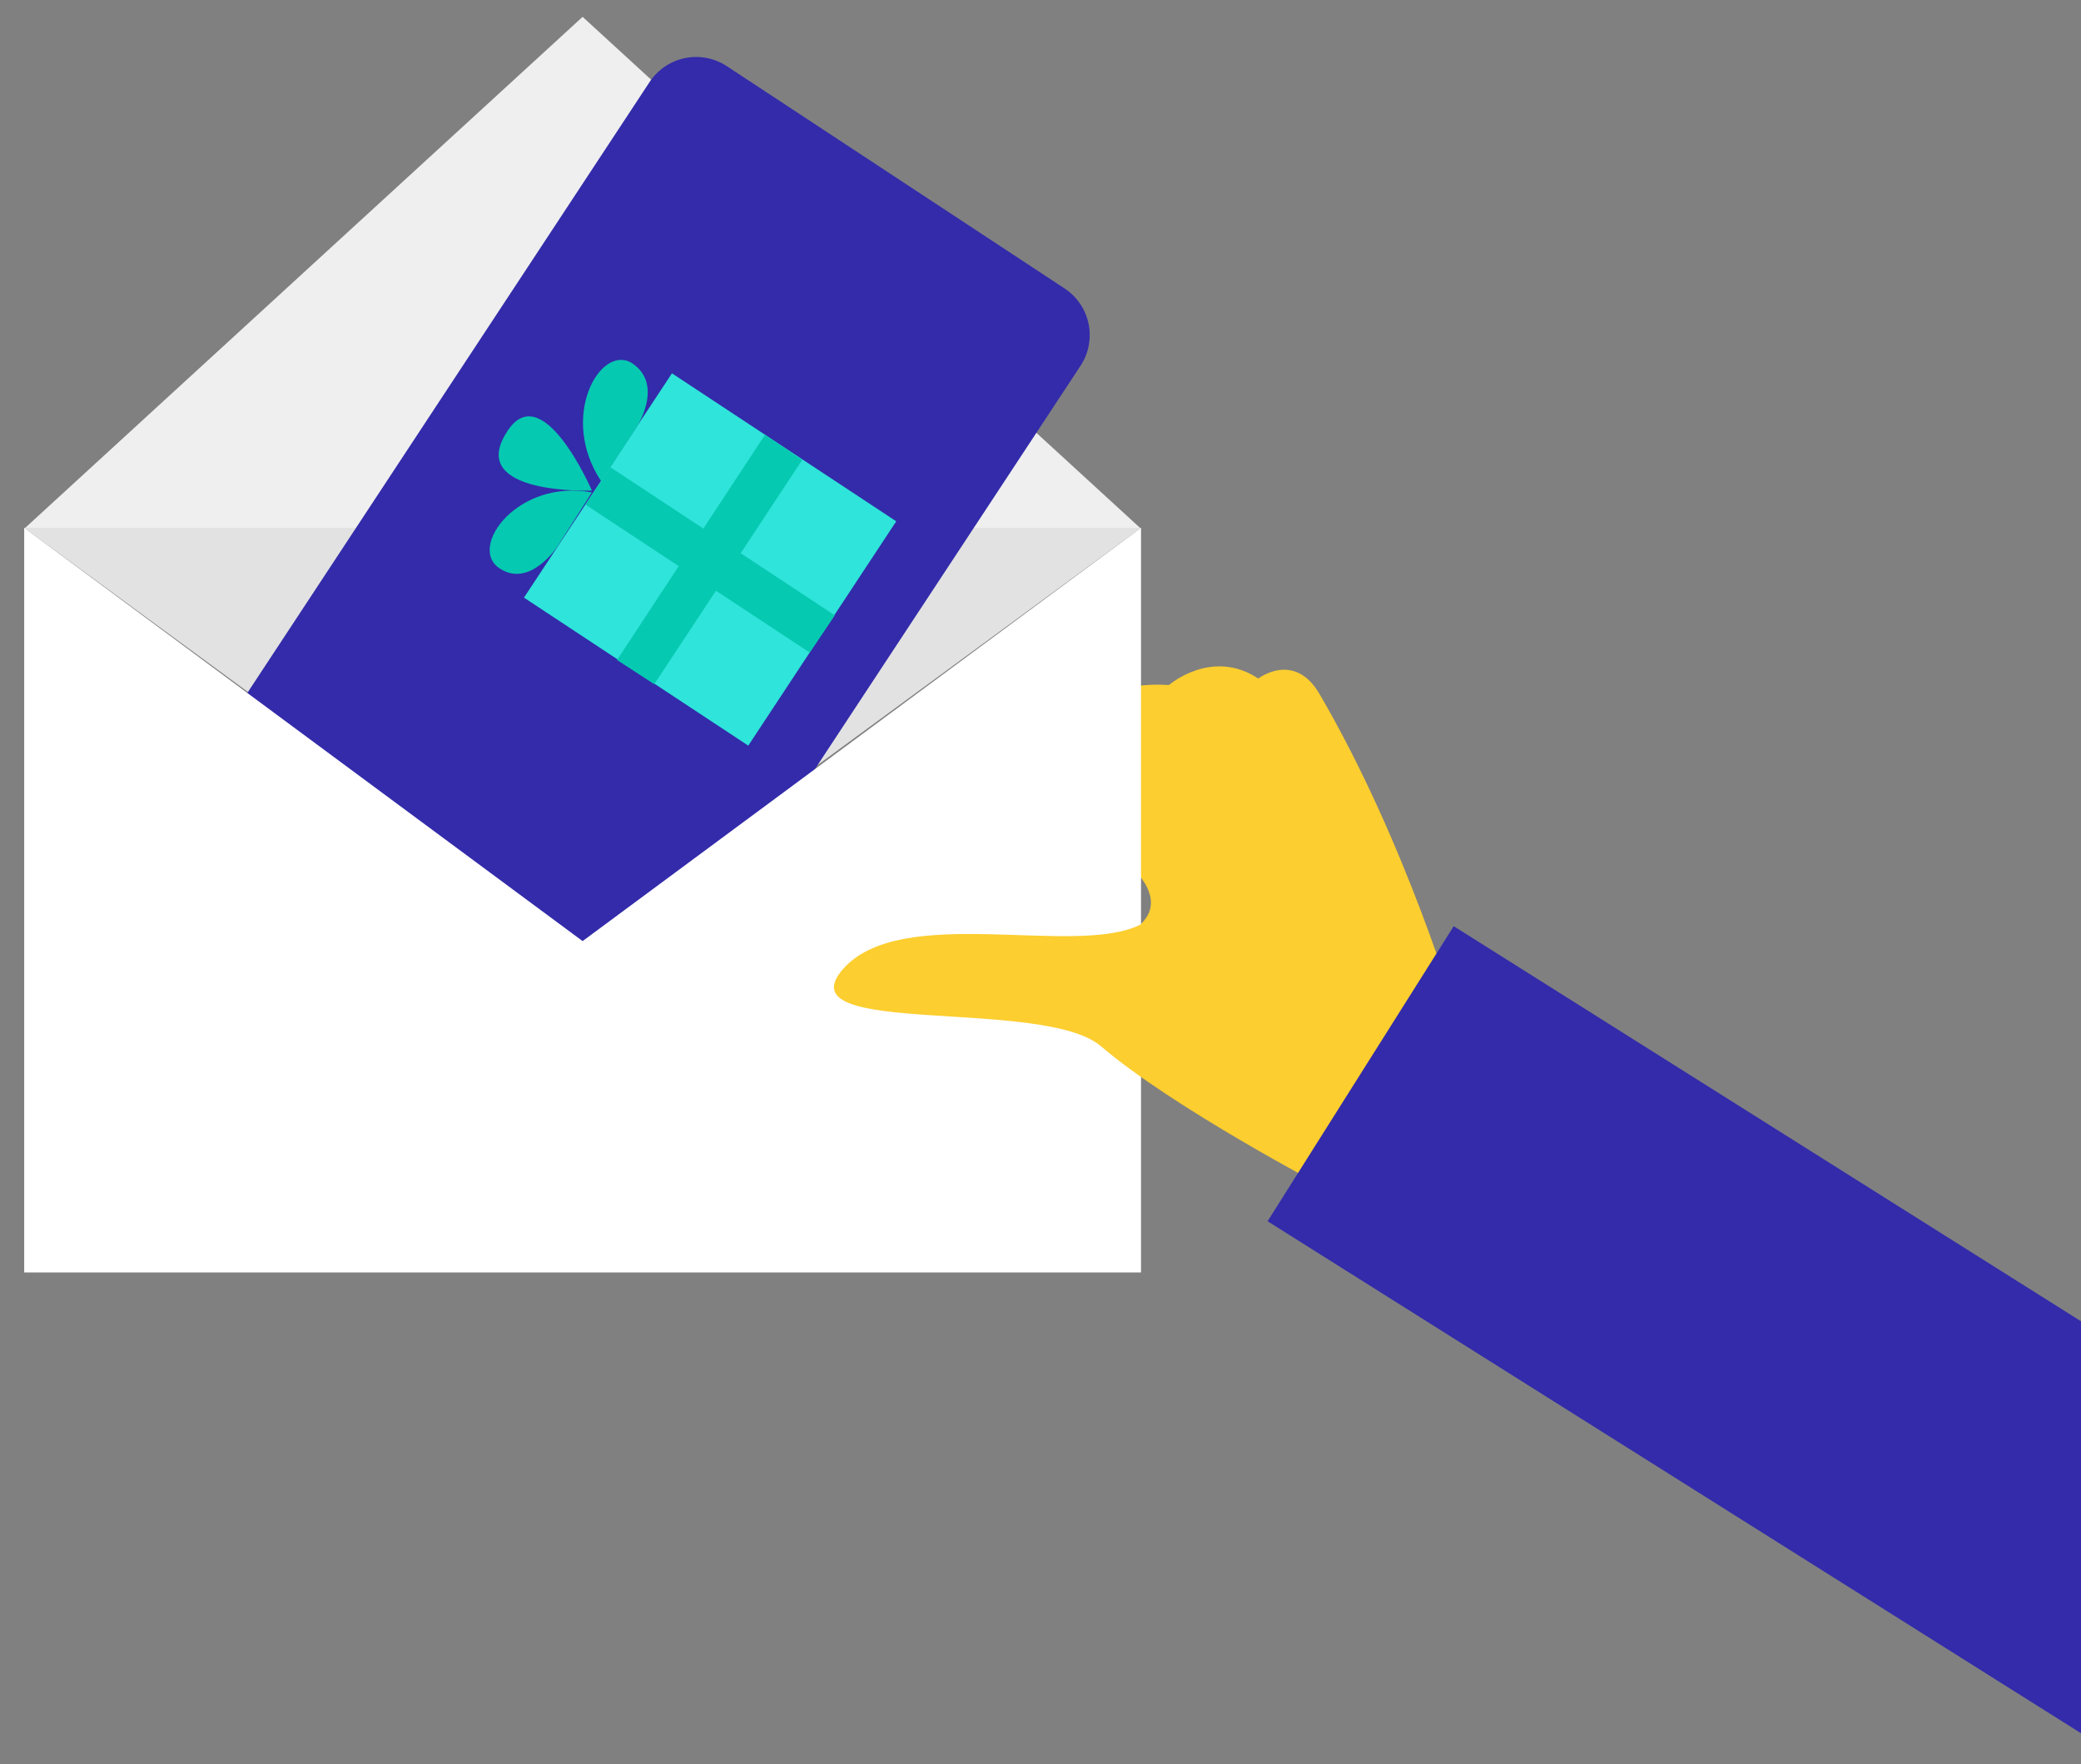 <svg id="Layer_1" data-name="Layer 1" xmlns="http://www.w3.org/2000/svg" xmlns:xlink="http://www.w3.org/1999/xlink" viewBox="0 0 223.6 189.55"><rect x="0" y="0" width="223.6" height="189.55" fill="#808080" stroke="none"/><defs><style>.cls-1{fill:none;}.cls-2{clip-path:url(#clip-path);}.cls-3{fill:#983ac9;}.cls-4{fill:#fcce2f;}.cls-5{fill:#efefef;}.cls-6{fill:#e2e2e2;}.cls-7{fill:#332baa;}.cls-8{fill:#2fe4da;}.cls-9{fill:#06c9b1;}.cls-10{fill:#fff;}</style><clipPath id="clip-path"><rect class="cls-1" x="-89.4" y="-118" width="313" height="386"/></clipPath></defs><title>Group_16-01 (1)</title><g class="cls-2"><path class="cls-3" d="M76.9,60.7a3.68,3.68,0,0,1,.7,1l-.4-1.3c-.2-.2-.4-.5-.6-.7Z"/><circle class="cls-3" cx="49.1" cy="47.2" r="1"/><circle class="cls-3" cx="69.1" cy="41.2" r="1"/><path class="cls-4" d="M149.6,129.71s-23.4-11.3-30.7-18.5-36.5.9-30.3-6.4,24.8-1.3,31.6-4.1,1.5-7.4,1.5-7.4c-22.4-18.8-30.8,12-34.1,10.5s-2.9-5.3,5.1-17.3S115.8,81,115.8,81s-.7-8.1,9.8-7.4c0,0,4.6-4,9.6-.7,0,0,3.9-3,6.6,1.7,9.3,15.9,14.8,34.7,14.8,34.7"/><polygon class="cls-5" points="2.6 56.81 62.6 1.81 122.6 56.81 2.6 56.81"/><polygon class="cls-6" points="122.6 56.71 62.6 100.71 2.6 56.71 122.6 56.71"/><path class="cls-7" d="M26.6,74.41,69.8,8.81a6,6,0,0,1,8.3-1.7h0L114.4,31a6,6,0,0,1,1.7,8.3l-43.2,65.6a6,6,0,0,1-8.3,1.7h0L28.3,82.71A6,6,0,0,1,26.6,74.41Z"/><polygon class="cls-8" points="56.3 64.21 72.2 40.11 96.3 56.01 80.4 80.11 56.3 64.21"/><polygon class="cls-9" points="62.9 54.21 65.6 50.21 89.7 66.11 87 70.11 62.9 54.21"/><polygon class="cls-9" points="82.2 46.71 86.2 49.41 70.3 73.51 66.3 70.91 82.2 46.71"/><path class="cls-9" d="M63.6,52.91l-3.7,5.8s-3,4.6-6.3,2.3S55.7,51.41,63.6,52.91Z"/><path class="cls-9" d="M64.6,51.71l3.8-5.8s3-4.6-.5-6.9C64.5,36.91,60,44.81,64.6,51.71Z"/><path class="cls-9" d="M63.6,52.71s-13.4.5-9.2-6.2C58.2,40.21,63.6,52.71,63.6,52.71Z"/><polygon class="cls-10" points="2.6 56.71 62.6 101.11 122.6 56.71 122.6 136.71 2.6 136.71 2.6 56.71"/><path class="cls-4" d="M142.6,127.71s-16.6-8.7-24.3-15.3c-6.2-5.3-34-.9-27.8-8.2s25.1-1.3,32.1-4.9"/><polygon class="cls-7" points="136.2 131.21 156.2 99.51 316.1 200.21 296.2 231.91 136.2 131.21"/></g></svg>